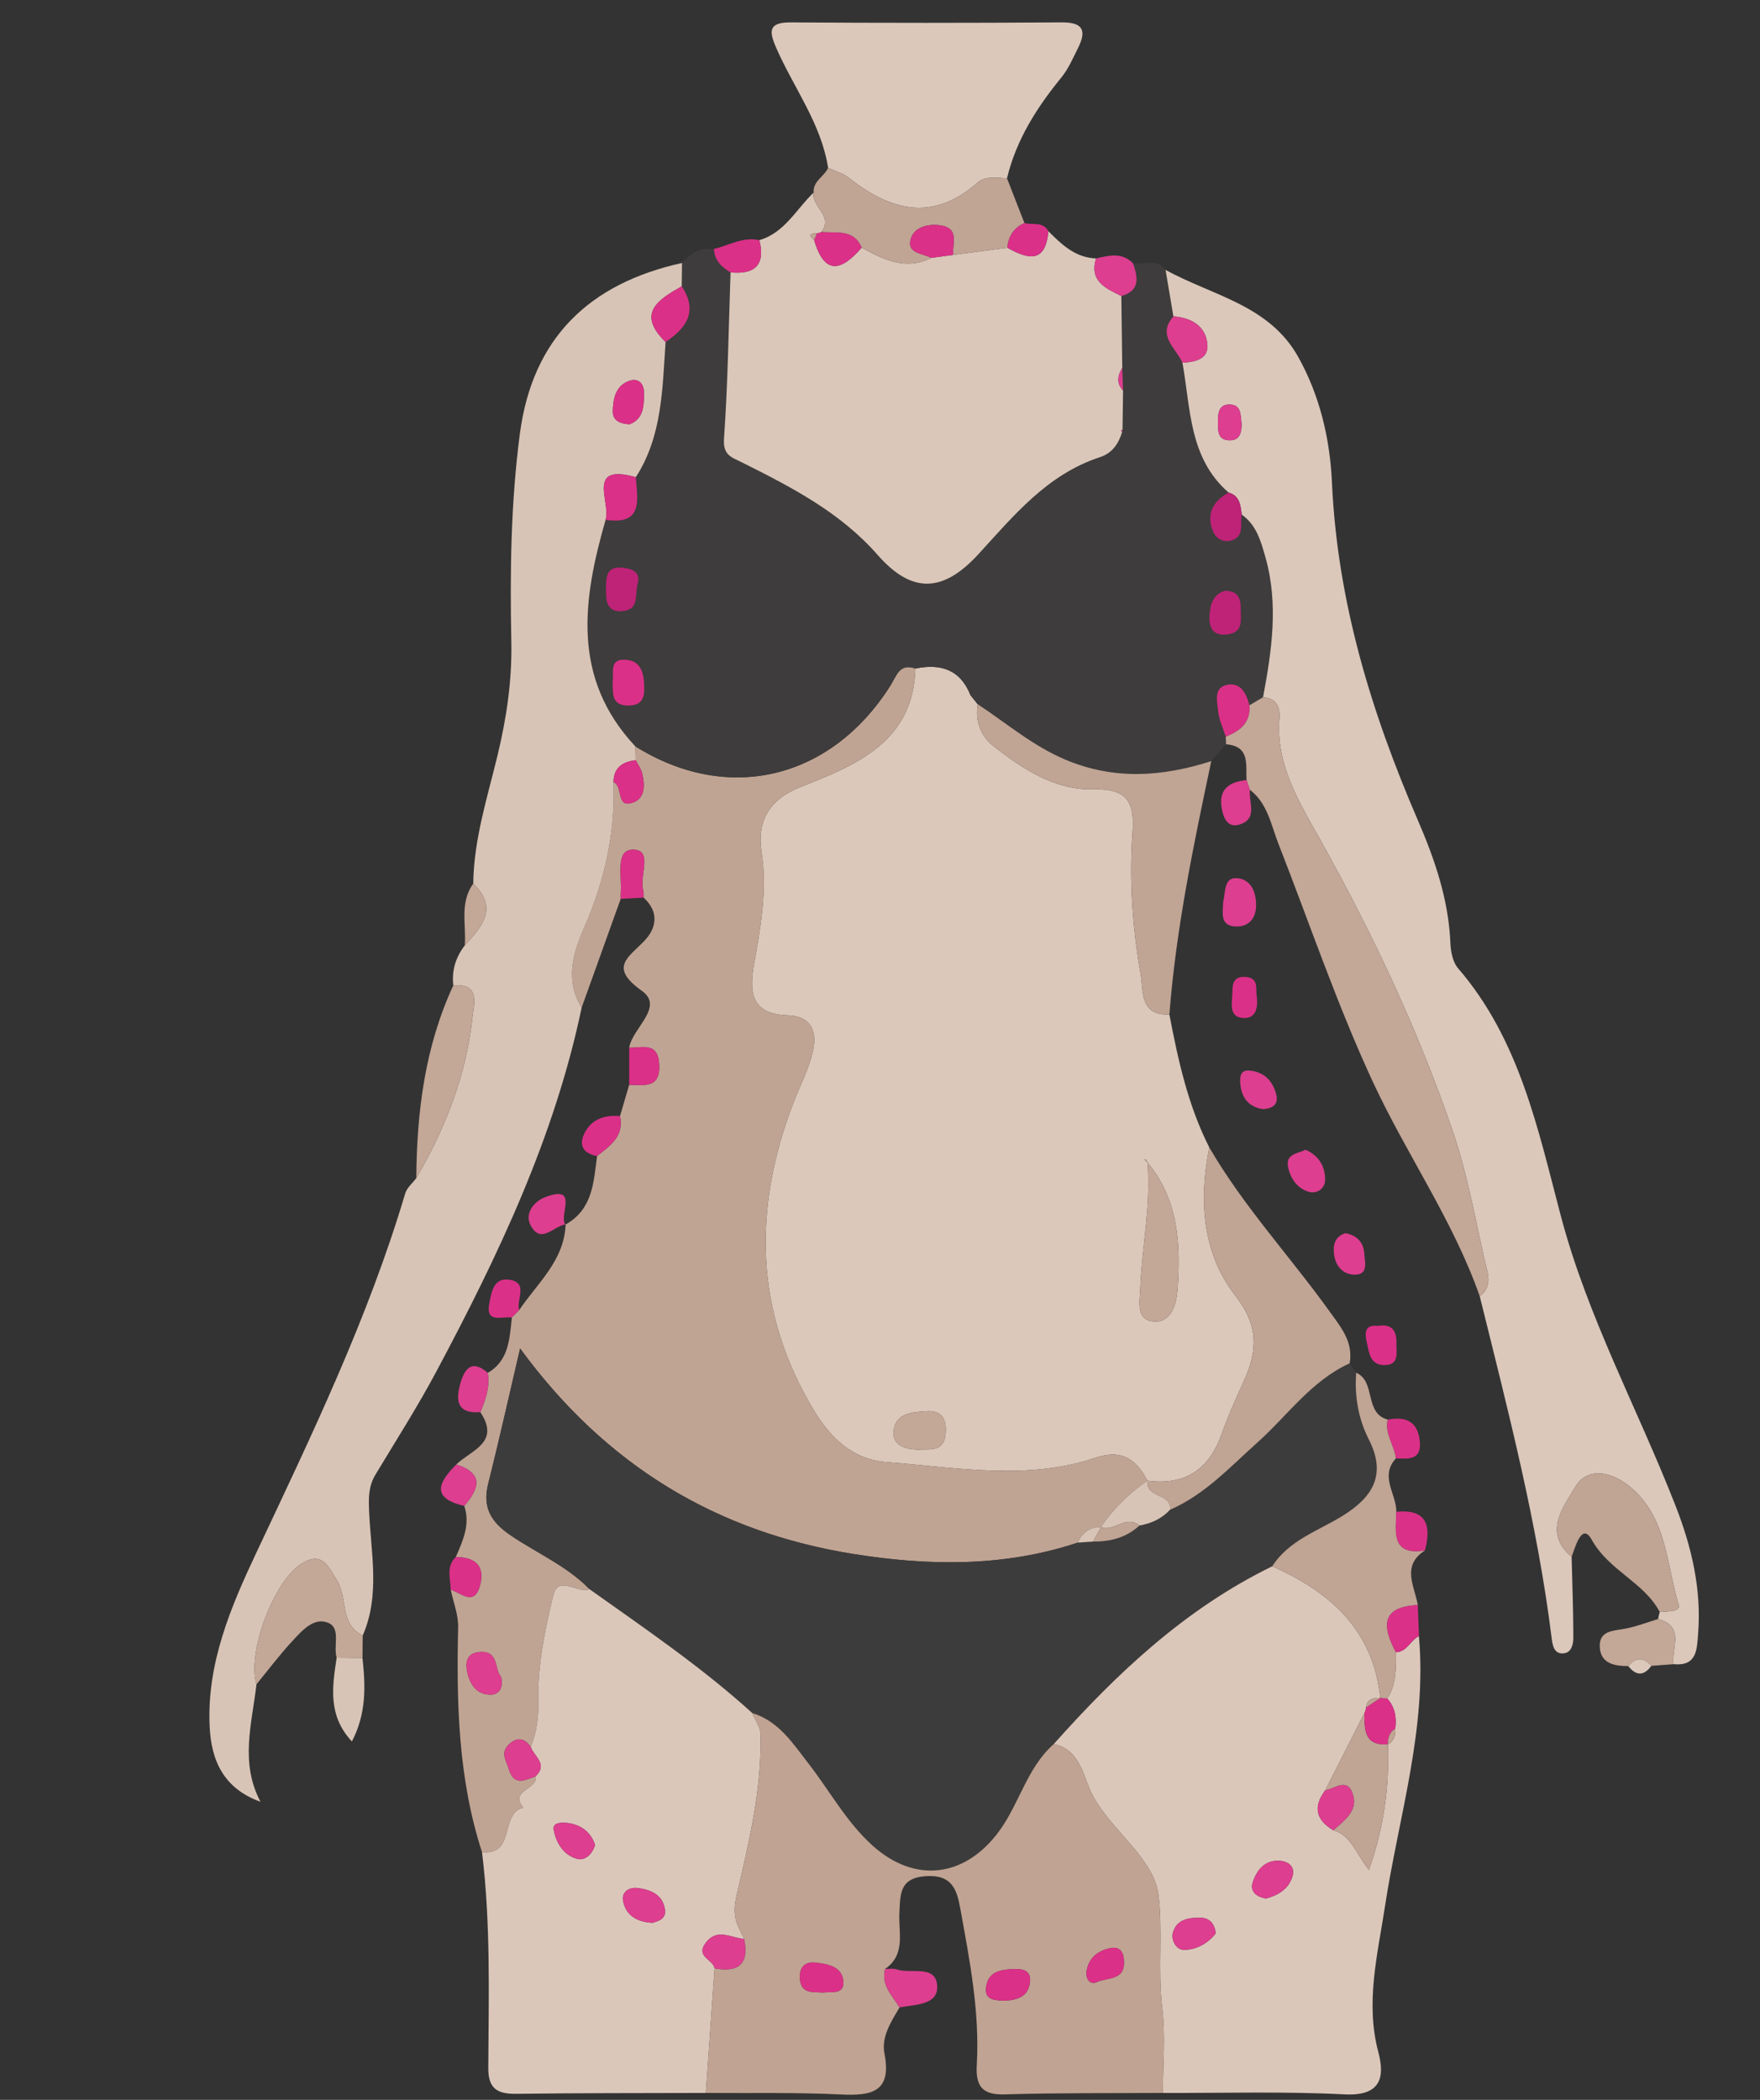<?xml version="1.0" encoding="utf-8"?>
<!-- Generator: Adobe Illustrator 16.0.0, SVG Export Plug-In . SVG Version: 6.00 Build 0)  -->
<!DOCTYPE svg PUBLIC "-//W3C//DTD SVG 1.1//EN" "http://www.w3.org/Graphics/SVG/1.1/DTD/svg11.dtd">
<svg version="1.1" id="Capa_1" xmlns="http://www.w3.org/2000/svg" xmlns:xlink="http://www.w3.org/1999/xlink" x="0px" y="0px"
	 width="779.528px" height="929.764px" viewBox="0 0 779.528 929.764" style="enable-background:new 0 0 779.528 929.764;"
	 xml:space="preserve">
<rect x="0" y="0" width="779.528" height="929.764" fill="#333333" stroke="none"/>
<g>
	<path style="fill-rule:evenodd;clip-rule:evenodd;fill:#DBC8BA;" d="M517.936,449.186c3.877,20.224,8.243,40.3,17.676,58.854
		c-4.725,23.453-3.089,46.89,11.586,65.718c10.371,13.307,9.808,24.258,3.782,37.574c-3.524,7.793-7.065,15.616-9.919,23.667
		c-5.577,15.725-16.23,22.793-32.859,20.613c-4.846-9.396-11.364-14.067-22.661-10.248c-30.659,10.358-61.842,4.37-92.858,2.016
		c-15.15-1.146-24.856-10.801-32.114-22.789c-26.443-43.677-27.139-89.302-9.245-136.084c2.847-7.444,6.656-14.63,8.542-22.299
		c2.147-8.736,0.206-16.254-11.138-16.653c-15.288-0.543-17.117-9.356-14.828-22.212c2.949-16.572,6.026-32.959,3.368-50.37
		c-1.811-11.857,2.069-22.41,16.991-28.376c24.018-9.604,50.234-19.506,51.175-52.593c11.149-2.28,19.896,0.409,24.415,11.821
		c1.087,1.365,2.177,2.729,3.267,4.094l-0.047-0.097c-1.281,7.427,1.354,14.127,6.757,18.376
		c13.034,10.238,27.38,19.737,44.441,19.285c15.146-0.402,18.289,5.832,17.336,19.077c-1.505,20.972-0.07,41.977,3.602,62.65
		C506.501,438.526,504.543,449.772,517.936,449.186z M508.272,514.759c-0.181-0.392-0.295-0.848-0.57-1.156
		c-0.171-0.191-0.586-0.161-0.892-0.231c0.477,0.473,0.952,0.945,1.429,1.422c1.646,18.771-2.502,37.201-3.22,55.822
		c-0.218,5.714-2.146,14.57,6.892,14.543c7.159-0.02,9.201-8.239,9.634-14.201C522.997,550.968,522.007,531.282,508.272,514.759z
		 M406.377,641.86c5.44-0.325,11.949,1.305,12.485-7.475c0.379-6.254-1.864-9.993-8.589-9.547
		c-6.293,0.416-13.625,0.875-14.485,8.686C395.096,639.825,400.715,641.672,406.377,641.86z"/>
	<path style="fill-rule:evenodd;clip-rule:evenodd;fill:#C0A493;" d="M405.433,296.003c-0.94,33.087-27.157,42.99-51.175,52.593
		c-14.922,5.966-18.802,16.519-16.991,28.376c2.658,17.41-0.419,33.798-3.368,50.37c-2.289,12.856-0.459,21.669,14.828,22.212
		c11.344,0.399,13.286,7.917,11.138,16.653c-1.886,7.669-5.696,14.854-8.542,22.299c-17.894,46.782-17.198,92.407,9.245,136.084
		c7.258,11.988,16.964,21.643,32.114,22.789c31.017,2.354,62.199,8.343,92.858-2.016c11.297-3.819,17.815,0.852,22.661,10.248
		l0.101-0.121c-8.071,5.701-15.157,12.388-20.673,20.646c-4.949,0.023-8.316,2.401-10.268,6.892
		c-32.598,10.841-65.948,10.352-99.201,5.057c-60.625-9.654-109.779-39.053-147.802-91.029c-5.04,21.509-9.315,40.773-14.131,59.896
		c-2.636,10.47,1.204,16.904,9.844,22.789c11.673,7.954,24.972,13.567,35.015,23.893c-5.234,2.331-13.801-6.764-16.101,2.954
		c-3.558,15.02-6.859,30.576-6.561,45.83c0.152,7.766-0.582,14.269-3.367,21.042c-2.892-4.091-6.194-4.44-9.785-0.959
		c-3.705,3.595-1.063,7.035,0.061,10.761c2.342,7.77,7.147,4.946,11.842,3.27c1.378,5.848-11.854,6.012-5.384,13.839
		c-10.493,2.488-3.333,21.367-18.299,19.7c-10.548-32.473-11.338-65.939-10.575-99.633c0.124-5.5-2.138-11.049-3.298-16.579
		c4.737,1.529,10.546,7.629,13.058-2.086c2.25-8.701-2.501-12.326-10.792-12.35c3.132-7.243,6.507-14.446,3.744-22.665
		c6.633-7.619,8.821-14.383-3.544-18.329c6.567-6.331,19.699-9.634,10.675-23.155c2.319-5.569,4.353-11.192,3.279-17.399
		c9.534-5.57,9.601-15.268,10.692-24.52l-0.225,0.164c1.23-1.234,2.461-2.465,3.692-3.698l-0.222,0.234
		c8.082-11.979,19.952-21.904,20.556-37.933l-0.104,0.098c12.104-6.693,12.511-18.785,14.019-30.368
		c5.752-4.537,12.097-8.731,10.159-17.688c1.36-4.614,2.718-9.229,4.076-13.846c6.584,0.124,13.918,1.754,13.292-9.117
		c-0.578-10.027-7.585-7.224-13.292-7.301c1.4-8.786,15.724-17.983,5.587-25.203c-14.615-10.409-6.086-14.614,1.078-22.055
		c5.58-5.794,6.598-12.917-0.289-19.218c-0.05-1.104,0.123-2.28-0.185-3.31c-1.848-6.228,4.561-17.786-4.404-17.917
		c-8.051-0.117-5.003,11.589-5.501,18.46c-0.081,1.106-0.036,2.22-0.047,3.33c-5.766,16.049-11.533,32.098-17.299,48.146
		c-7.535-12.092-3.717-24.412,1.17-35.562c9.05-20.646,13.772-41.806,12.925-64.27c4.43,1.673,0.882,11.867,8.69,9.034
		c5.444-1.979,5.231-7.857,4.037-12.876c-0.491-2.066-1.884-3.917-2.869-5.862c-0.063-2.049-0.129-4.098-0.194-6.143
		c40.927,25.616,86.619,14.785,113.013-26.91C397.088,299.293,398.314,293.516,405.433,296.003z M221.92,742.412
		c-3.045-3.216-0.761-11.559-9.384-10.962c-5.33,0.369-6.504,3.917-5.731,8.172c1.065,5.852,4.061,10.849,10.682,10.734
		C221.062,750.295,223.178,747.14,221.92,742.412z"/>
	<path style="fill-rule:evenodd;clip-rule:evenodd;fill:#3E3C3C;" d="M405.433,296.003c-7.119-2.488-8.345,3.29-11.037,7.542
		c-26.394,41.695-72.086,52.526-113.013,26.91c-28.357-30.284-23.3-64.95-13.157-100.287c16.8,2.468,14.127-8.876,13.38-18.859
		c11.798-18.326,11.755-39.264,13.202-59.873c9.273-6.224,14.453-13.631,7.149-24.66c0.04-3.447,0.079-6.891,0.119-10.338
		c3.719-4.339,8.207-6.924,14.142-6.21c0.22,5.04,3.325,8.035,7.354,10.375c-0.86,24.54-1.189,49.116-2.902,73.595
		c-0.521,7.438,3.343,8.239,7.986,10.56c21.847,10.928,43.419,22.001,60.066,40.964c15.058,17.149,28.83,16.908,44.671-0.382
		c15.777-17.216,30.525-35.333,53.871-42.942c5.348-1.74,8.185-5.938,9.748-11.129l0.174-0.993
		c0.077-5.788,0.154-11.572,0.231-17.36c-0.114-3.33-0.231-6.656-0.346-9.986c-0.137-10.617-0.278-21.233-0.415-31.85
		c8.48-2.417,7.337-8.276,5.188-14.497c4.855,0.685,10.479-2.431,14.396,2.904c1.157,6.868,2.313,13.735,3.471,20.606
		c-7.451,8.547,1.134,13.966,4,20.505c3.669,20.271,2.851,42.141,20.412,57.479c-6.754,3.819-9.96,9.289-6.995,16.924
		c1.321,3.403,4.557,5.378,8.239,4.322c6.036-1.737,3.742-7.34,4.627-11.448c6.485,4.571,8.424,11.663,10.439,18.738
		c5.932,20.811,2.85,41.46-1.013,62.103c-2.013,1.184-4.024,2.371-6.036,3.558c-1.324-5.382-4.034-10.422-10.15-9
		c-5.802,1.352-4.108,7.431-3.706,11.623c0.369,3.83,2.18,7.515,3.354,11.264c0.064,1.13,0.124,2.26,0.185,3.391
		c-2.189,2.481-4.379,4.966-6.572,7.451c-21.643,6.928-43.017,8.494-64.709-0.688c-14.382-6.086-25.968-16.096-38.717-24.492
		c0,0,0.047,0.097,0.043,0.097c-1.09-1.365-2.176-2.729-3.263-4.094C425.329,296.413,416.583,293.723,405.433,296.003z
		 M282.369,258.919c1.67-5.687-2.265-7.028-6.385-7.538c-8.004-0.986-7.531,4.886-7.588,10.083c-0.054,4.879,0.54,9.57,7.079,9.151
		C283.213,270.116,281.193,263.527,282.369,258.919z M271.333,301.563c0.263,5.194-0.897,10.965,7.194,10.828
		c6.609-0.11,7.003-4.383,6.786-9.269c-0.247-5.5-1.61-10.546-8.144-11.002C269.621,291.594,272.025,297.768,271.333,301.563z
		 M542.469,261.575c-5.258,1.626-6.589,6.16-6.79,11.492c-0.208,5.52,2.099,8.568,7.89,7.874c7.512-0.902,5.892-6.844,5.976-11.592
		C549.619,265.133,548.445,261.552,542.469,261.575z"/>
	<path style="fill-rule:evenodd;clip-rule:evenodd;fill:#3D3C3C;" d="M261.087,703.634c-10.043-10.325-23.342-15.938-35.015-23.893
		c-8.64-5.885-12.479-12.319-9.844-22.789c4.815-19.123,9.091-38.388,14.131-59.896c38.023,51.977,87.177,81.375,147.802,91.029
		c33.253,5.295,66.604,5.784,99.201-5.057c2.263-0.154,4.526-0.309,6.79-0.463c7.683,0.06,14.721-1.751,20.529-7.106
		c5.254-0.892,9.861-3.044,13.547-6.981c15.372-6.676,26.471-18.849,38.644-29.724c13.394-11.968,23.876-27.366,40.903-35.102
		c0.966,1.378,1.936,2.753,2.901,4.131c-0.802,10.375,0.929,20.408,5.609,29.606c7.881,15.472,1.817,25.421-11.515,33.704
		c-10.896,6.767-23.855,10.804-31.297,22.43c-38.385,18.695-68.739,47.262-96.753,78.702
		c-11.877,10.492-15.184,26.344-24.261,38.653c-15.036,20.396-37.196,23.232-56.025,6.261c-11.556-10.415-18.938-24.2-28.371-36.333
		c-6.943-8.933-13.14-18.741-24.893-22.329C310.732,738.106,285.698,721.145,261.087,703.634z"/>
	<path style="fill-rule:evenodd;clip-rule:evenodd;fill:#D8C4B6;" d="M302.076,116.438c-0.041,3.447-0.079,6.891-0.119,10.338
		c-10.458,5.878-20.209,11.964-7.149,24.66c-1.447,20.609-1.403,41.547-13.2,59.863c-22.271-6.345-10.987,11.109-13.381,18.869
		c-10.144,35.337-15.201,70.003,13.157,100.287c0.065,2.045,0.131,4.094,0.194,6.14c-5.808,0.674-9.76,3.236-9.859,9.708
		c0.847,22.464-3.875,43.623-12.925,64.27c-4.888,11.149-8.706,23.47-1.17,35.562c-12.03,57.516-37.014,109.895-64.416,161.243
		c-8.303,15.563-17.85,30.465-26.938,45.602c-3.057,5.091-3.04,10.067-2.792,16.069c0.758,18.369,5.03,37.128-2.823,55.102
		c-10.387-5.047-6.541-16.783-11.453-24.496c-3.744-5.875-6.323-12.853-15.252-7.558c-12.552,7.438-24.648,39.451-20.35,53.649
		c-1.974,17.259-7.444,34.603,1.779,52.029c-16.295-5.882-21.847-18.118-22.534-33.563c-1.236-27.741,9.334-52.619,20.68-76.699
		c24.508-52.023,49.498-103.762,65.956-159.104c0.75-2.519,3.223-4.523,4.901-6.771c12.919-22.135,22.147-45.639,24.888-71.231
		c0.621-5.784,3.639-15.086-8.499-14.081c-0.745-6.596,1.033-12.471,5.082-17.695c7.479-8.276,15.088-16.535,3.763-27.396
		c0.223-19.533,6.222-38.02,10.739-56.714c4.032-16.689,6.477-33.329,6.12-50.547c-0.635-30.676-0.219-61.373,3.772-91.851
		C235.81,149.635,261.073,125.478,302.076,116.438z M278.883,187.866c6.306-2.468,6.304-8.256,6.356-13.849
		c0.039-4.125-2.449-6.76-6.383-5.432c-6.232,2.099-7.359,8.038-7.429,13.638C271.376,186.223,274.736,187.706,278.883,187.866z"/>
	<path style="fill-rule:evenodd;clip-rule:evenodd;fill:#DBC8BB;" d="M544.123,218.076c-17.562-15.338-16.743-37.208-20.408-57.476
		c5.368-0.238,11.425-1.556,11.079-7.662c-0.477-8.363-6.888-12.247-15.083-12.847c-1.157-6.871-2.313-13.738-3.471-20.606
		c20.525,11.415,45.806,15.388,58.77,38.583c9.701,17.36,14.067,36.538,14.933,55.628c2.388,52.694,17.414,101.729,38.097,149.611
		c7.444,17.236,13.558,35.029,14.355,54.189c0.161,3.826,1.033,8.498,3.384,11.217c27.215,31.514,35.364,71.08,45.474,109.442
		c11.861,45.011,34.113,85.646,50.87,128.565c7.149,18.306,11.528,36.92,9.989,56.685c-0.547,7.035-0.499,14.402-10.857,13.45
		c-1.097-7.069,5.281-16.707-6.858-19.993c0.178-1.049,0.43-2.082,0.745-3.095c3.199-0.393,9.365,0.131,8.329-3.303
		c-5.479-18.182-5.178-38.992-21.896-52.473c-8.209-6.619-18.726-8.511-23.983,0.529c-4.996,8.592-14.396,20.057-1.502,30.814
		c0.292,11.938,0.761,23.875,0.758,35.813c0,3.227-1.02,7.357-5.459,6.901c-3.213-0.325-3.783-3.866-4.135-6.717
		c-6.388-51.366-19.476-101.316-31.863-151.422c3.772-2.702,4.41-6.509,3.424-10.64c-4.986-20.925-8.49-42.365-15.432-62.626
		c-15.284-44.606-35.391-87.173-58.385-128.402c-9.349-16.76-20.013-33.416-18.329-54.092c0.423-5.191-1.388-8.94-7.246-9.437
		c3.862-20.643,6.944-41.292,1.013-62.103c-2.016-7.075-3.954-14.167-10.442-18.742
		C549.427,223.767,549.179,219.481,544.123,218.076z M549.944,187.655c-0.58-3.725,0.117-8.641-5.624-8.551
		c-4.479,0.07-4.912,3.92-4.886,7.404c0.03,3.903-0.382,8.564,5.437,8.45C549.31,194.868,549.92,191.287,549.944,187.655z"/>
	<path style="fill-rule:evenodd;clip-rule:evenodd;fill:#DBC7BA;" d="M466.721,772.226c28.014-31.44,58.368-60.007,96.753-78.702
		c25.787,11.364,44.764,28.319,47.862,58.308l0.057-0.063c-3.139-0.084-5.865,0.449-6.395,4.271
		c-0.044,0.902-0.285,1.744-0.722,2.535c-5.774,11.381-11.552,22.763-17.329,34.144c-5.433,7.229-4.158,13.102,3.571,17.669
		c7.873,2.166,10.006,10.287,15.811,17.604c6.884-19.637,9-37.443,8.417-55.695l-0.051,0.063c2.891-1.469,3.431-4.044,3.279-6.944
		c0.654-4.939-0.101-9.507-3.537-13.362c4.114-6.291,3.833-13.403,3.836-20.466c4.933-0.204,6.401-5.328,10.184-7.169
		c3.659,41.098-9.014,80.07-15.079,119.944c-3.209,21.108-8.723,42.393-2.884,64.306c2.991,11.228,0.999,19.47-14.879,18.661
		c-26.803-1.361-53.713-0.536-80.58-0.634c0.007-12.548,1.214-25.243-0.271-37.613c-2.035-16.961,0.369-34.438-1.73-50.357
		c-2.068-15.659-20.009-27.617-28.714-43.069C479.689,787.433,479.156,774.942,466.721,772.226z M560.772,840.614
		c4.875-1.332,9.885-3.85,11.686-9.829c1.207-4.004-1.448-6.488-5.302-6.844c-6.77-0.62-10.388,3.836-12.276,9.393
		C553.639,836.992,555.749,839.762,560.772,840.614z M538.445,856.092c-0.318-4.309-2.843-6.851-6.432-6.951
		c-5.026-0.138-10.63,0.429-12.447,6.317c-1.097,3.558,1.429,7.81,4.611,7.867C529.767,863.426,534.861,860.589,538.445,856.092z"/>
	<path style="fill-rule:evenodd;clip-rule:evenodd;fill:#DAC7B9;" d="M497.012,191.267c-1.563,5.191-4.4,9.389-9.748,11.129
		c-23.346,7.609-38.094,25.727-53.871,42.942c-15.841,17.29-29.613,17.531-44.671,0.382c-16.647-18.963-38.22-30.036-60.066-40.964
		c-4.643-2.32-8.507-3.122-7.986-10.56c1.713-24.479,2.042-49.055,2.901-73.598c10.71,1.026,15.525-3.223,12.757-14.258
		c11.261-3.316,16.317-13.708,24.033-21.065c-1.103,6.264,8.937,10.315,3.462,17.444c-0.644,0.369-1.338,0.55-2.079,0.54
		c-2.579,0.121-4.156,0.64-1.162,2.954c4.611,15.955,12.179,13.759,21.071,3.431c9.711,5.312,19.481,10.221,30.808,4.53
		c3.239-0.436,6.479-0.869,9.718-1.305c8.001-1.056,16.002-2.116,24.003-3.172c9.114,5.144,16.932,7.079,18.142-7.33
		c5.945,5.938,11.972,11.743,21.126,12.055c-3.089,10.14,4.302,13.235,11.207,16.656c0.137,10.617,0.278,21.233,0.412,31.823
		c-2.1,3.397-2.689,6.771,0.349,10.013c-0.077,5.788-0.154,11.572-0.231,17.34c0-0.02-0.748,0.396-0.748,0.396L497.012,191.267z"/>
	<path style="fill-rule:evenodd;clip-rule:evenodd;fill:#DBC7BA;" d="M261.087,703.634c24.611,17.511,49.646,34.472,72.084,54.844
		c1.267,3.058,3.549,6.086,3.64,9.175c0.721,24.411-5.201,48.515-10.551,71.576c-2.307,9.949,0.528,13.158,3.313,19.254
		c-5.778-0.295-11.883-5.13-17.08,1.868c-4.521,6.086,3.363,7.216,3.994,11.163c-1.288,18.396-2.577,36.789-3.865,55.182
		c-27.965,0.094-55.931,0.014-83.893,0.386c-8.348,0.11-12.508-2.133-12.458-11.479c0.169-31.866,1.11-63.776-2.78-95.532
		c14.968,1.667,7.808-17.212,18.301-19.7c-6.47-7.827,6.762-7.991,5.382-13.843c5.753-5.402-0.69-8.829-2.116-13.067
		c2.785-6.773,3.519-13.276,3.367-21.042c-0.298-15.254,3.003-30.811,6.561-45.83C247.286,696.871,255.853,705.965,261.087,703.634z
		 M289.013,851.387c2.285-0.761,6.115-1.509,5.501-5.881c-0.937-6.674-6.428-8.826-12.13-9.544
		c-3.556-0.446-7.189,1.626-6.412,5.707C277.141,847.787,281.631,850.958,289.013,851.387z M263.585,816.896
		c-1.799-5.342-5.798-8.816-11.835-9.678c-2.614-0.372-7.109-0.477-6.514,2.887c1.035,5.855,4.399,11.509,10.71,13.015
		C258.882,823.82,262.24,821.302,263.585,816.896z"/>
	<path style="fill-rule:evenodd;clip-rule:evenodd;fill:#C0A392;" d="M312.622,926.7c1.288-18.396,2.577-36.789,3.863-55.186
		c10.659,1.985,15.42-1.958,13.088-13.031c-2.785-6.096-5.62-9.305-3.313-19.254c5.351-23.062,11.272-47.165,10.551-71.576
		c-0.09-3.089-2.373-6.117-3.64-9.175c11.753,3.588,17.95,13.396,24.893,22.329c9.433,12.133,16.815,25.918,28.371,36.333
		c18.829,16.972,40.989,14.135,56.025-6.261c9.077-12.31,12.384-28.161,24.261-38.653c12.435,2.716,12.968,15.207,17.599,23.43
		c8.705,15.452,26.646,27.41,28.714,43.069c2.1,15.919-0.305,33.396,1.73,50.357c1.485,12.37,0.278,25.065,0.271,37.613
		c-23.355,0.154-46.722-0.066-70.061,0.641c-10.05,0.306-12.887-3.756-12.347-13.058c1.365-23.486-3.159-46.443-7.334-69.376
		c-1.469-8.068-3.551-14.865-14.952-14.212c-12.104,0.694-11.551,8.159-11.991,16.341c-0.463,8.628,2.959,18.362-6.326,24.774
		c-1.89,7.189,3.184,11.76,6.41,17.028c-3.753,6.334-8.139,12.97-6.691,20.435c3.298,17.005-5.605,18.769-19.23,18.107
		C352.585,926.411,332.589,926.854,312.622,926.7z M444.664,885.856c6.083-0.218,11.324-1.918,11.568-9.101
		c0.151-4.383-3.453-5.033-7.048-4.906c-5.815,0.208-11.616,0.963-12.455,8.169C436.066,885.715,440.727,885.618,444.664,885.856z
		 M364.396,882.245c3.645-0.473,9.374,0.999,9.161-4.53c-0.27-7.002-6.842-8.118-12.441-8.726c-4.916-0.533-7.218,2.398-6.822,7.257
		C354.837,882.912,360.021,881.903,364.396,882.245z M497.8,868.305c-0.067-4.175-1.959-6.637-6.325-5.667
		c-5.358,1.19-9.269,4.343-10.217,10.046c-0.563,3.37,1.476,6.352,4.594,4.896C490.349,875.481,498.33,877.041,497.8,868.305z"/>
	<path style="fill-rule:evenodd;clip-rule:evenodd;fill:#DBC8BB;" d="M366.778,74.33c-3.065-19.677-15.241-35.441-22.974-53.109
		c-3.341-7.639-3.398-11.375,6.576-11.308c39.938,0.269,79.881,0.272,119.818-0.01c9.319-0.067,11.2,3.434,7.36,11.17
		c-2.264,4.56-4.332,9.402-7.508,13.289c-10.912,13.356-19.966,27.598-24.036,44.585c-4.544-0.131-9.477-1.258-13.229,2.039
		c-19.763,17.354-38.392,12.337-56.863-2.287C373.34,76.657,369.85,75.759,366.778,74.33z"/>
	<path style="fill-rule:evenodd;clip-rule:evenodd;fill:#C3A797;" d="M559.42,308.716c5.858,0.497,7.669,4.246,7.246,9.437
		c-1.684,20.676,8.98,37.332,18.329,54.092c22.994,41.229,43.101,83.796,58.385,128.402c6.941,20.261,10.445,41.701,15.432,62.626
		c0.986,4.131,0.349,7.938-3.424,10.64c-11.767-33.489-32.315-62.663-47.087-94.375c-15.941-34.234-28.211-70.563-42.081-105.981
		c-3.293-8.406-4.788-17.833-12.621-23.858c-0.486-1.429-0.977-2.86-1.469-4.292c-0.46-6.75,1.687-14.989-9.064-15.854
		c-0.061-1.13-0.12-2.26-0.185-3.391c6.305-2.511,11.066-6.187,10.503-13.886C555.396,311.087,557.408,309.9,559.42,308.716z"/>
	<path style="fill-rule:evenodd;clip-rule:evenodd;fill:#C0A494;" d="M597.775,603.653c-17.027,7.735-27.51,23.134-40.903,35.102
		c-12.173,10.875-23.271,23.048-38.644,29.724c0.825-7.487-11.304-5.076-9.926-12.987l-0.101,0.121
		c16.629,2.18,27.282-4.889,32.859-20.613c2.854-8.051,6.395-15.874,9.919-23.667c6.025-13.316,6.589-24.268-3.782-37.574
		c-14.675-18.828-16.311-42.265-11.586-65.718c15.146,26.119,35.767,48.224,53.271,72.616
		C593.859,587.593,599.505,594.166,597.775,603.653z"/>
	<path style="fill-rule:evenodd;clip-rule:evenodd;fill:#C0A494;" d="M433.068,311.821c12.749,8.396,24.335,18.406,38.717,24.492
		c21.692,9.182,43.066,7.616,64.709,0.688c-7.86,37.118-15.633,74.252-18.554,112.188c-13.396,0.583-11.438-10.663-12.736-17.98
		c-3.672-20.673-5.106-41.678-3.602-62.65c0.953-13.246-2.189-19.479-17.336-19.077c-17.062,0.453-31.407-9.047-44.441-19.285
		C434.422,325.949,431.787,319.249,433.068,311.821z"/>
	<path style="fill-rule:evenodd;clip-rule:evenodd;fill:#C0A494;" d="M611.336,751.832c-3.099-29.988-22.075-46.943-47.862-58.308
		c7.441-11.626,20.401-15.663,31.297-22.43c13.332-8.283,19.396-18.232,11.515-33.704c-4.681-9.198-6.411-19.231-5.609-29.606
		c8.939,4.051,3.35,17.866,13.973,20.79c-1.412,6.274,2.947,11.328,3.635,17.159c-7.333,7.928,0.242,15.747,0.171,23.621
		c-0.184,8.973-2.444,19.489,12.683,17.128c-10.593,6.821-4.591,15.808-3.162,24.201c-16.568,0.778-15.67,9.664-9.701,20.904
		c-0.003,7.063,0.278,14.175-3.833,20.462C613.398,752.096,612.362,752.023,611.336,751.832z"/>
	<path style="fill-rule:evenodd;clip-rule:evenodd;fill:#C0A494;" d="M366.778,74.33c3.072,1.429,6.563,2.327,9.145,4.37
		c18.472,14.624,37.101,19.64,56.863,2.287c3.753-3.296,8.686-2.169,13.229-2.039c2.571,6.603,5.147,13.202,7.723,19.805
		c-4.719,2.129-7.126,5.852-7.556,10.945c-8.001,1.057-16.002,2.116-24.003,3.172c-0.456-4.997,2.938-11.831-5.646-13.088
		c-5.201-0.758-11.137,0.637-12.915,5.338c-2.661,7.035,4.795,6.985,8.844,9.054c-11.327,5.69-21.097,0.781-30.808-4.53
		c-3.588-8.374-11.235-6.294-17.83-6.925c5.474-7.129-4.565-11.18-3.462-17.444C359.982,80.148,365.069,78.23,366.778,74.33z"/>
	<path style="fill-rule:evenodd;clip-rule:evenodd;fill:#C0A494;" d="M696.087,689.336c-12.894-10.758-3.494-22.223,1.502-30.814
		c5.258-9.04,15.774-7.148,23.983-0.529c16.719,13.48,16.418,34.291,21.896,52.473c1.036,3.434-5.13,2.91-8.329,3.303
		c-7.032-13.296-22.48-18.229-30.177-32.067C700.674,673.985,697.794,684.732,696.087,689.336z"/>
	<path style="fill-rule:evenodd;clip-rule:evenodd;fill:#C3A797;" d="M113.599,745.746c-4.299-14.198,7.798-46.212,20.35-53.649
		c8.93-5.295,11.508,1.683,15.252,7.558c4.913,7.713,1.066,19.449,11.453,24.496c-0.039,3.33-0.074,6.659-0.103,9.993
		c-3.811-0.051-7.628-0.101-11.445-0.151c-1.572-5.211,1.997-13.041-3.749-15.452c-6.246-2.619-11.475,3.347-15.632,7.813
		C124.007,732.497,118.944,739.25,113.599,745.746z"/>
	<path style="fill-rule:evenodd;clip-rule:evenodd;fill:#C3A797;" d="M200.77,436.326c12.137-1.006,9.119,8.296,8.499,14.081
		c-2.741,25.592-11.969,49.096-24.888,71.231C184.622,492.199,188.208,463.4,200.77,436.326z"/>
	<path style="fill-rule:evenodd;clip-rule:evenodd;fill:#C3A797;" d="M734.395,716.863c12.14,3.286,5.762,12.924,6.858,19.993
		c-3.287,0.241-6.569,0.492-9.853,0.744c-3.44-3.877-6.844-3.859-10.214,0.098c-5.902-0.044-11.991-0.939-12.589-8.015
		c-0.674-7.964,6.19-7.525,11.616-8.618C725.03,720.092,729.674,718.295,734.395,716.863z"/>
	<path style="fill-rule:evenodd;clip-rule:evenodd;fill:#D8C4B6;" d="M149.106,733.992c3.816,0.051,7.634,0.101,11.445,0.151
		c1.33,12.26,1.828,24.415-4.691,36.923C145.073,759.527,147.204,746.738,149.106,733.992z"/>
	<path style="fill-rule:evenodd;clip-rule:evenodd;fill:#DD3E8F;" d="M541.738,399.537c1.107-4.497,0.275-11.167,6.147-10.713
		c6.29,0.486,8.671,6.364,8.437,12.652c-0.201,5.389-3.394,8.695-8.396,8.749C539.981,410.314,541.705,404.101,541.738,399.537z"/>
	<path style="fill-rule:evenodd;clip-rule:evenodd;fill:#DD3E8F;" d="M398.435,888.834c-3.227-5.269-8.3-9.839-6.41-17.028
		c1.698,0.033,3.538-0.359,5.055,0.171c6.313,2.206,17.486-2.338,18.015,7.36C415.563,887.918,405.222,887.493,398.435,888.834z"/>
	<path style="fill-rule:evenodd;clip-rule:evenodd;fill:#DD3E8F;" d="M552.13,345.404c0.492,1.432,0.982,2.864,1.469,4.292
		c-0.664,5.523,3.85,13.068-4.963,15.489c-4.859,1.338-6.7-2.927-7.468-6.955C539.501,349.512,544.34,346.146,552.13,345.404z"/>
	<path style="fill-rule:evenodd;clip-rule:evenodd;fill:#DD3E8F;" d="M496.657,131.078c-6.905-3.42-14.296-6.516-11.207-16.656
		c5.734-1.325,11.485-2.807,16.391,2.159C503.994,122.802,505.137,128.661,496.657,131.078z"/>
	<path style="fill-rule:evenodd;clip-rule:evenodd;fill:#DD3E8F;" d="M578.279,509.08c5.791,2.568,8.719,7.326,8.632,13.383
		c-0.057,4.017-3.833,6.247-7.233,5.248c-5.197-1.526-8.319-6.15-9.225-11.321C569.49,510.9,574.825,510.752,578.279,509.08z"/>
	<path style="fill-rule:evenodd;clip-rule:evenodd;fill:#DB3088;" d="M336.328,106.341c2.768,11.036-2.047,15.284-12.757,14.258
		c-4.027-2.337-7.133-5.332-7.353-10.372C322.88,108.698,329.058,104.698,336.328,106.341z"/>
	<path style="fill-rule:evenodd;clip-rule:evenodd;fill:#DD3E8F;" d="M559.467,491.095c-6.271-0.861-9.57-4.872-10.137-11.317
		c-0.256-2.951,0.06-6.109,4.033-5.771c6.365,0.539,10.312,4.426,11.878,10.489C566.358,488.825,564.007,490.807,559.467,491.095z"
		/>
	<path style="fill-rule:evenodd;clip-rule:evenodd;fill:#DB3088;" d="M618.274,731.587c-5.969-11.24-6.867-20.126,9.701-20.904
		c0.161,4.577,0.325,9.154,0.486,13.735C624.675,726.259,623.207,731.383,618.274,731.587z"/>
	<path style="fill-rule:evenodd;clip-rule:evenodd;fill:#DD3E8F;" d="M202.085,648.429c12.365,3.946,10.177,10.71,3.544,18.329
		C190.674,663.314,194.25,656.286,202.085,648.429z"/>
	<path style="fill-rule:evenodd;clip-rule:evenodd;fill:#DD3E8F;" d="M595.887,546.016c5.134,0.936,8.125,4.124,8.403,9.255
		c0.198,3.628,1.915,9.121-4.262,9.117c-4.879,0-8.396-3.483-9.114-8.705C590.331,551.452,591.008,547.635,595.887,546.016z"/>
	<path style="fill-rule:evenodd;clip-rule:evenodd;fill:#DD3E8F;" d="M216.04,607.875c1.073,6.207-0.96,11.83-3.279,17.399
		c-10.667,0.752-10.989-5.455-8.73-13.175C206.029,605.269,209.521,602.126,216.04,607.875z"/>
	<path style="fill-rule:evenodd;clip-rule:evenodd;fill:#DD3E8F;" d="M250.534,542.123c-5.278,0.661-11.08,9.182-15.602,0.245
		c-2.594-5.128,1.575-10.382,6.331-12.217c15.596-6.019,6.013,8.035,9.168,12.065C250.43,542.22,250.534,542.123,250.534,542.123z"
		/>
	<path style="fill-rule:evenodd;clip-rule:evenodd;fill:#DB3088;" d="M278.683,463.9c5.708,0.077,12.714-2.726,13.292,7.301
		c0.625,10.871-6.708,9.241-13.292,9.117C278.683,474.845,278.683,469.373,278.683,463.9z"/>
	<path style="fill-rule:evenodd;clip-rule:evenodd;fill:#DB3088;" d="M274.922,397.988c0.012-1.11-0.033-2.224,0.047-3.33
		c0.498-6.871-2.55-18.577,5.501-18.46c8.965,0.131,2.557,11.689,4.404,17.917c0.307,1.029,0.134,2.206,0.185,3.31
		C281.681,397.612,278.303,397.8,274.922,397.988z"/>
	<path style="fill-rule:evenodd;clip-rule:evenodd;fill:#DB3088;" d="M274.607,494.164c1.938,8.957-4.406,13.151-10.159,17.688
		c-5.28-0.929-8.159-4.021-5.986-9.181C261.364,495.777,267.398,493.543,274.607,494.164z"/>
	<path style="fill-rule:evenodd;clip-rule:evenodd;fill:#DB3088;" d="M631.137,686.482c-15.127,2.361-12.866-8.155-12.683-17.128
		C632.07,668.113,633.958,675.554,631.137,686.482z"/>
	<path style="fill-rule:evenodd;clip-rule:evenodd;fill:#DB3088;" d="M201.886,689.423c8.291,0.023,13.042,3.648,10.792,12.35
		c-2.512,9.715-8.321,3.615-13.058,2.086C199.557,698.919,197.446,693.659,201.886,689.423z"/>
	<path style="fill-rule:evenodd;clip-rule:evenodd;fill:#DB3088;" d="M610.193,587.06c6.458-1.043,8.45,2.28,8.306,7.669
		c-0.11,4.252,1.513,9.883-5.657,9.682c-5.995-0.172-6.432-5.453-7.414-9.742C604.475,590.521,604.17,586.396,610.193,587.06z"/>
	<path style="fill-rule:evenodd;clip-rule:evenodd;fill:#DB3088;" d="M446.182,109.697c0.43-5.093,2.837-8.815,7.556-10.945
		c3.577,1.06,8.182-0.882,10.586,3.615C463.114,116.776,455.296,114.841,446.182,109.697z"/>
	<path style="fill-rule:evenodd;clip-rule:evenodd;fill:#DB3088;" d="M618.284,645.733c-0.688-5.831-5.047-10.885-3.635-17.159
		c7.615-1.397,13.088,0.416,14.158,9.198C629.879,646.578,623.955,645.948,618.284,645.733z"/>
	<path style="fill-rule:evenodd;clip-rule:evenodd;fill:#DB3088;" d="M556.721,441.771c0.462,4.997-0.829,9.031-5.621,8.974
		c-6.579-0.081-5.566-5.664-5.318-9.933c0.212-3.611-0.496-8.42,5.416-8.272C558.253,432.718,555.826,438.596,556.721,441.771z"/>
	<path style="fill-rule:evenodd;clip-rule:evenodd;fill:#DB3088;" d="M226.732,583.355c-4.319-0.627-11.812,2.793-10.006-6.224
		c0.858-4.282,1.573-11.378,8.5-10.54c9.271,1.12,3.201,8.9,4.751,13.464l0.222-0.234c-1.231,1.23-2.461,2.464-3.692,3.698
		L226.732,583.355z"/>
	<path style="fill-rule:evenodd;clip-rule:evenodd;fill:#C3A797;" d="M209.614,391.234c11.326,10.861,3.717,19.121-3.763,27.396
		C206.577,409.426,203.47,399.694,209.614,391.234z"/>
	<path style="fill-rule:evenodd;clip-rule:evenodd;fill:#DBC8BB;" d="M721.187,737.698c3.37-3.957,6.773-3.975,10.214-0.098
		C728.041,742.161,724.634,742.06,721.187,737.698z"/>
	<path style="fill-rule:evenodd;clip-rule:evenodd;fill:#C3A797;" d="M508.272,514.759c13.735,16.522,14.725,36.209,13.272,56.198
		c-0.433,5.962-2.475,14.182-9.634,14.201c-9.037,0.027-7.109-8.829-6.892-14.543c0.718-18.621,4.866-37.051,3.22-55.822
		L508.272,514.759z"/>
	<path style="fill-rule:evenodd;clip-rule:evenodd;fill:#C3A797;" d="M406.359,641.846c-5.644-0.174-11.263-2.021-10.57-8.322
		c0.86-7.811,8.192-8.27,14.485-8.686c6.725-0.446,8.968,3.293,8.589,9.547C418.327,643.165,411.818,641.535,406.359,641.846z"/>
	<path style="fill-rule:evenodd;clip-rule:evenodd;fill:#C3A797;" d="M508.239,514.793c-0.477-0.477-0.952-0.949-1.429-1.422
		c0.306,0.07,0.721,0.04,0.892,0.231c0.275,0.309,0.39,0.765,0.57,1.156L508.239,514.793z"/>
	<path style="fill-rule:evenodd;clip-rule:evenodd;fill:#C0A494;" d="M429.848,307.824c1.087,1.365,2.173,2.729,3.263,4.094
		C432.025,310.554,430.935,309.189,429.848,307.824z"/>
	<path style="fill-rule:evenodd;clip-rule:evenodd;fill:#D8C4B6;" d="M508.302,655.491c-1.378,7.911,10.751,5.5,9.926,12.987
		c-3.686,3.938-8.293,6.09-13.547,6.981c-5.892-4.956-11.233,2.968-17.008,0.729l-0.044-0.051
		C493.145,667.878,500.231,661.192,508.302,655.491z"/>
	<path style="fill-rule:evenodd;clip-rule:evenodd;fill:#DD3E8F;" d="M221.92,742.412c1.257,4.729-0.858,7.884-4.433,7.944
		c-6.621,0.114-9.617-4.883-10.682-10.734c-0.773-4.255,0.401-7.803,5.731-8.172C221.159,730.853,218.875,739.196,221.92,742.412z"
		/>
	<path style="fill-rule:evenodd;clip-rule:evenodd;fill:#DD3E8F;" d="M235.059,773.46c1.425,4.238,7.869,7.665,2.116,13.067
		c-4.693,1.681-9.498,4.504-11.84-3.266c-1.124-3.726-3.766-7.166-0.061-10.761C228.865,769.02,232.167,769.37,235.059,773.46z"/>
	<path style="fill-rule:evenodd;clip-rule:evenodd;fill:#DB3088;" d="M271.718,346.303c0.099-6.472,4.051-9.034,9.859-9.708
		c0.984,1.948,2.377,3.799,2.869,5.865c1.194,5.02,1.407,10.898-4.037,12.876C272.601,358.17,276.148,347.977,271.718,346.303z"/>
	<path style="fill-rule:evenodd;clip-rule:evenodd;fill:#D8C4B6;" d="M484.152,682.566c-2.264,0.154-4.527,0.309-6.79,0.463
		c1.951-4.49,5.318-6.868,10.268-6.892l0.044,0.051C486.5,678.314,485.326,680.44,484.152,682.566z"/>
	<path style="fill-rule:evenodd;clip-rule:evenodd;fill:#FEFEFE;" d="M226.508,583.519c1.23-1.234,2.461-2.468,3.692-3.698
		C228.969,581.054,227.738,582.285,226.508,583.519z"/>
	<path style="fill-rule:evenodd;clip-rule:evenodd;fill:#DD3E8F;" d="M519.71,140.092c8.195,0.6,14.606,4.483,15.083,12.847
		c0.346,6.106-5.711,7.424-11.079,7.662C520.844,154.058,512.259,148.639,519.71,140.092z"/>
	<path style="fill-rule:evenodd;clip-rule:evenodd;fill:#DB3088;" d="M294.808,151.436c-13.06-12.696-3.308-18.782,7.149-24.66
		C309.26,137.805,304.081,145.212,294.808,151.436z"/>
	<path style="fill-rule:evenodd;clip-rule:evenodd;fill:#BE2377;" d="M282.352,258.936c-1.159,4.591,0.861,11.18-6.878,11.68
		c-6.539,0.419-7.132-4.272-7.079-9.151c0.057-5.197-0.416-11.069,7.588-10.083C280.104,251.891,284.039,253.232,282.352,258.936z"
		/>
	<path style="fill-rule:evenodd;clip-rule:evenodd;fill:#DB3088;" d="M553.384,312.274c0.563,7.699-4.198,11.375-10.503,13.886
		c-1.174-3.749-2.984-7.434-3.354-11.264c-0.402-4.191-2.096-10.271,3.706-11.623C549.35,301.852,552.06,306.892,553.384,312.274z"
		/>
	<path style="fill-rule:evenodd;clip-rule:evenodd;fill:#DB3088;" d="M268.226,230.168c2.394-7.76-8.89-25.214,13.381-18.869
		C282.354,221.292,285.026,232.636,268.226,230.168z"/>
	<path style="fill-rule:evenodd;clip-rule:evenodd;fill:#DB3088;" d="M271.333,301.563c0.692-3.796-1.712-9.969,5.836-9.443
		c6.534,0.456,7.897,5.502,8.144,11.002c0.218,4.886-0.176,9.158-6.786,9.269C270.436,312.529,271.596,306.758,271.333,301.563z"/>
	<path style="fill-rule:evenodd;clip-rule:evenodd;fill:#BE2377;" d="M542.469,261.575c5.976-0.023,7.149,3.558,7.075,7.773
		c-0.084,4.749,1.536,10.69-5.976,11.592c-5.791,0.694-8.098-2.354-7.89-7.874C535.88,267.735,537.211,263.202,542.469,261.575z"/>
	<path style="fill-rule:evenodd;clip-rule:evenodd;fill:#BE2377;" d="M544.123,218.076c5.057,1.405,5.305,5.69,5.868,9.795
		c-0.882,4.111,1.412,9.715-4.624,11.452c-3.683,1.056-6.918-0.919-8.239-4.322C534.163,227.365,537.369,221.896,544.123,218.076z"
		/>
	<path style="fill-rule:evenodd;clip-rule:evenodd;fill:#DD3E8F;" d="M497.417,172.914c-3.038-3.243-2.448-6.616-0.349-10.013
		C497.186,166.258,497.303,169.584,497.417,172.914z"/>
	<path style="fill-rule:evenodd;clip-rule:evenodd;fill:#DD3E8F;" d="M497.012,191.267l-0.574-0.617c0,0,0.748-0.416,0.748-0.396
		S497.012,191.267,497.012,191.267z"/>
	<path style="fill-rule:evenodd;clip-rule:evenodd;fill:#C0A494;" d="M484.152,682.566c1.174-2.126,2.348-4.252,3.521-6.378
		c5.774,2.239,11.116-5.685,17.008-0.729C498.873,680.815,491.834,682.625,484.152,682.566z"/>
	<path style="fill-rule:evenodd;clip-rule:evenodd;fill:#DB3088;" d="M278.883,187.866c-4.146-0.161-7.506-1.643-7.456-5.644
		c0.07-5.6,1.197-11.539,7.429-13.638c3.934-1.328,6.422,1.308,6.383,5.432C285.187,179.61,285.189,185.398,278.883,187.866z"/>
	<path style="fill-rule:evenodd;clip-rule:evenodd;fill:#DD3E8F;" d="M549.934,187.665c-0.014,3.622-0.624,7.203-5.063,7.293
		c-5.818,0.114-5.406-4.547-5.437-8.45c-0.026-3.484,0.406-7.334,4.886-7.404C550.061,179.014,549.364,183.93,549.934,187.665z"/>
	<path style="fill-rule:evenodd;clip-rule:evenodd;fill:#C0A494;" d="M614.747,772.296c0.583,18.252-1.533,36.059-8.417,55.695
		c-5.805-7.317-7.938-15.438-15.808-17.608c5.171-4.479,11.546-9.021,8.336-16.851c-2.564-6.25-7.81-1.469-11.91-0.814
		c5.777-11.381,11.555-22.763,17.333-34.146C604.381,765.731,604.14,773.152,614.747,772.296z"/>
	<path style="fill-rule:evenodd;clip-rule:evenodd;fill:#DD3E8F;" d="M560.772,840.614c-5.023-0.852-7.133-3.622-5.893-7.28
		c1.889-5.557,5.507-10.013,12.276-9.393c3.854,0.355,6.509,2.84,5.302,6.844C570.657,836.764,565.647,839.282,560.772,840.614z"/>
	<path style="fill-rule:evenodd;clip-rule:evenodd;fill:#DD3E8F;" d="M586.948,792.718c4.101-0.654,9.346-5.436,11.91,0.814
		c3.21,7.83-3.165,12.371-8.336,16.851C582.79,805.82,581.515,799.948,586.948,792.718z"/>
	<path style="fill-rule:evenodd;clip-rule:evenodd;fill:#DD3E8F;" d="M538.445,856.092c-3.584,4.497-8.678,7.334-14.268,7.233
		c-3.183-0.058-5.708-4.31-4.611-7.867c1.817-5.889,7.421-6.455,12.447-6.317C535.602,849.242,538.126,851.784,538.445,856.092z"/>
	<path style="fill-rule:evenodd;clip-rule:evenodd;fill:#DB3088;" d="M614.747,772.296c-10.606,0.855-10.365-6.565-10.466-13.725
		c0.433-0.788,0.674-1.63,0.714-2.535c2.133-1.425,4.266-2.847,6.398-4.269l-0.057,0.063c1.025,0.191,2.062,0.265,3.104,0.218
		c3.434,3.859,4.188,8.427,3.538,13.363c-2.609,1.6-3.3,4.107-3.283,6.947L614.747,772.296z"/>
	<path style="fill-rule:evenodd;clip-rule:evenodd;fill:#C0A494;" d="M614.696,772.36c-0.017-2.84,0.674-5.348,3.283-6.947
		C618.126,768.316,617.586,770.891,614.696,772.36z"/>
	<path style="fill-rule:evenodd;clip-rule:evenodd;fill:#C0A494;" d="M611.393,751.768c-2.133,1.422-4.266,2.844-6.398,4.269
		C605.528,752.217,608.254,751.684,611.393,751.768z"/>
	<path style="fill-rule:evenodd;clip-rule:evenodd;fill:#DB3088;" d="M412.461,114.174c-4.049-2.069-11.505-2.019-8.844-9.054
		c1.778-4.701,7.714-6.096,12.915-5.338c8.584,1.257,5.19,8.091,5.646,13.088C418.94,113.306,415.701,113.738,412.461,114.174z"/>
	<path style="fill-rule:evenodd;clip-rule:evenodd;fill:#DB3088;" d="M363.824,102.719c6.594,0.63,14.241-1.449,17.83,6.925
		c-8.892,10.328-16.46,12.524-21.071-3.434c0.506-0.936,0.894-1.921,1.162-2.951C362.486,103.269,363.18,103.088,363.824,102.719z"
		/>
	<path style="fill-rule:evenodd;clip-rule:evenodd;fill:#C0A494;" d="M361.745,103.259c-0.268,1.029-0.656,2.015-1.162,2.951
		C357.588,103.899,359.166,103.38,361.745,103.259z"/>
	<path style="fill-rule:evenodd;clip-rule:evenodd;fill:#DD3E8F;" d="M289.013,851.387c-7.382-0.429-11.873-3.601-13.041-9.718
		c-0.778-4.081,2.855-6.153,6.412-5.707c5.702,0.718,11.193,2.87,12.13,9.544C295.128,849.878,291.298,850.626,289.013,851.387z"/>
	<path style="fill-rule:evenodd;clip-rule:evenodd;fill:#DD3E8F;" d="M329.573,858.483c2.332,11.073-2.43,15.017-13.088,13.031
		c-0.628-3.947-8.512-5.077-3.992-11.163C317.69,853.353,323.795,858.188,329.573,858.483z"/>
	<path style="fill-rule:evenodd;clip-rule:evenodd;fill:#DD3E8F;" d="M263.585,816.896c-1.345,4.406-4.703,6.924-7.639,6.224
		c-6.311-1.506-9.676-7.159-10.71-13.015c-0.595-3.363,3.9-3.259,6.514-2.887C257.787,808.08,261.786,811.554,263.585,816.896z"/>
	<path style="fill-rule:evenodd;clip-rule:evenodd;fill:#DB3088;" d="M444.654,885.856c-3.927-0.238-8.588-0.141-7.925-5.838
		c0.839-7.206,6.64-7.961,12.455-8.169c3.595-0.127,7.199,0.523,7.048,4.906C455.988,883.938,450.747,885.638,444.654,885.856z"/>
	<path style="fill-rule:evenodd;clip-rule:evenodd;fill:#DB3088;" d="M364.38,882.242c-4.359-0.339-9.543,0.67-10.087-5.996
		c-0.396-4.858,1.906-7.79,6.822-7.257c5.599,0.607,12.171,1.724,12.441,8.726C373.77,883.244,368.041,881.772,364.38,882.242z"/>
	<path style="fill-rule:evenodd;clip-rule:evenodd;fill:#DB3088;" d="M497.806,868.308c0.523,8.732-7.457,7.173-11.954,9.272
		c-3.118,1.455-5.157-1.526-4.594-4.896c0.948-5.703,4.858-8.855,10.217-10.046C495.841,861.668,497.733,864.13,497.806,868.308z"/>
</g>
</svg>
